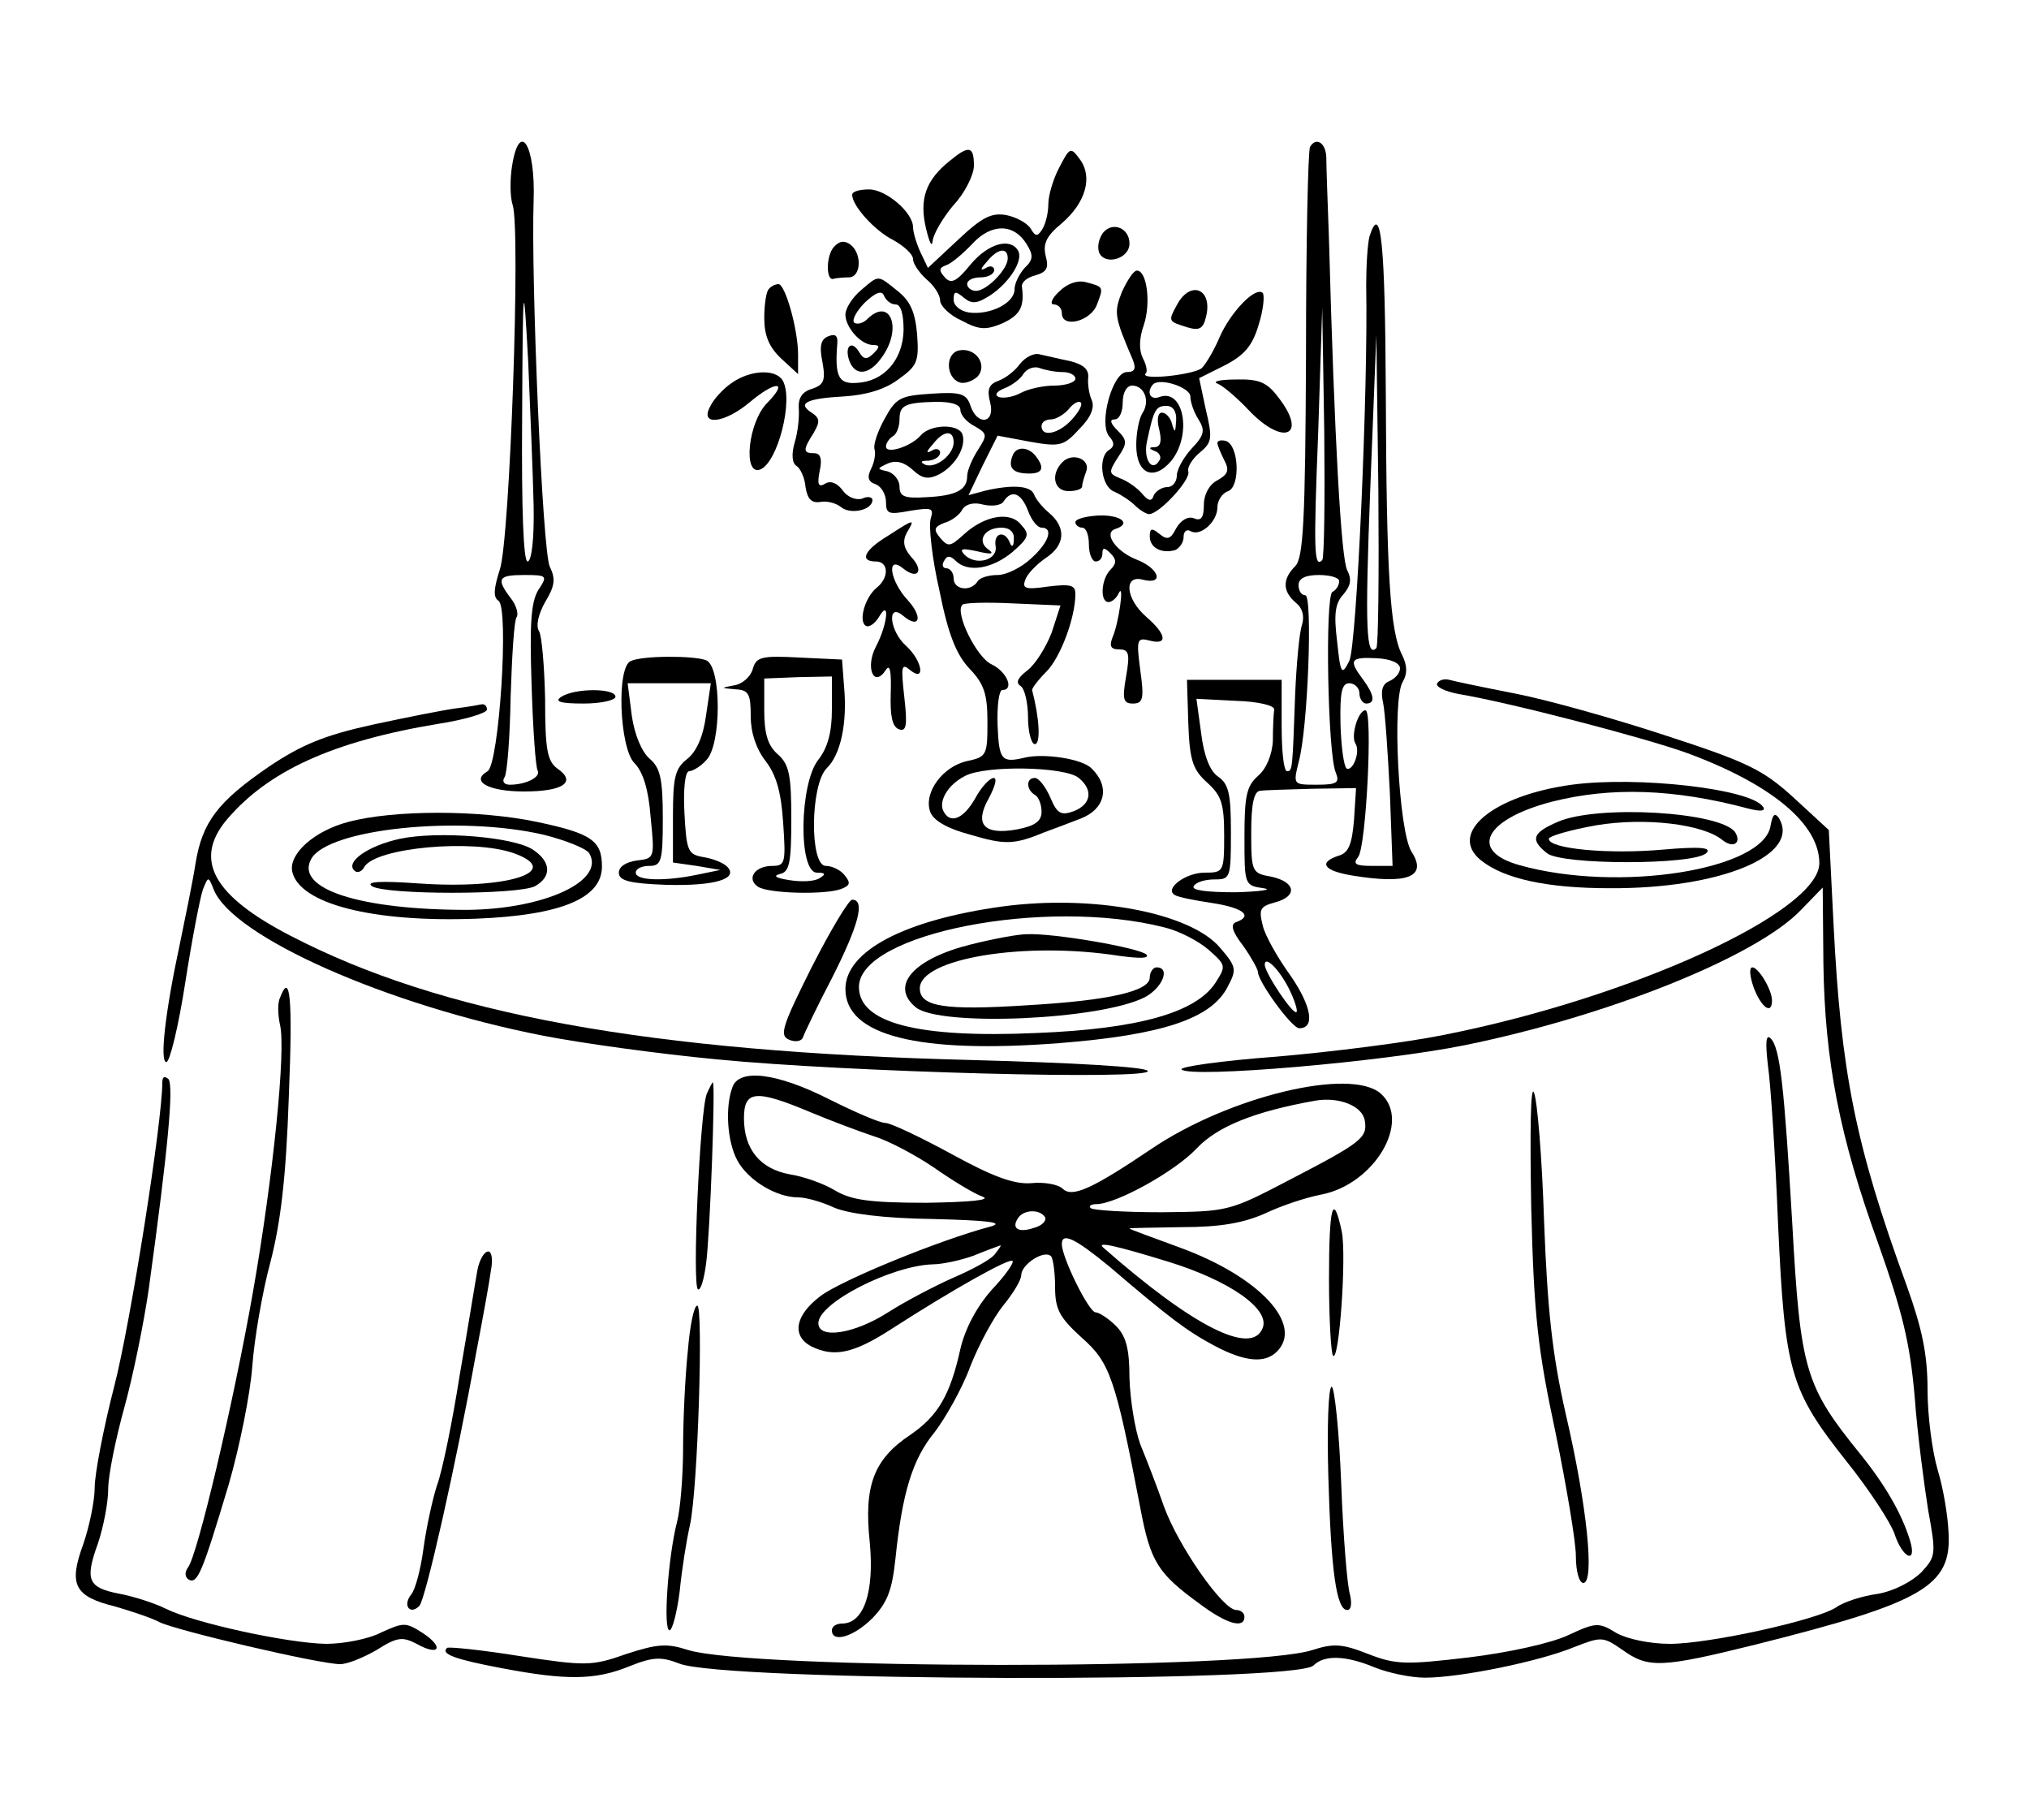 <?xml version="1.0" standalone="no"?>
<!DOCTYPE svg PUBLIC "-//W3C//DTD SVG 20010904//EN"
 "http://www.w3.org/TR/2001/REC-SVG-20010904/DTD/svg10.dtd">
<svg version="1.0" xmlns="http://www.w3.org/2000/svg"
 width="300pt" height="269pt" viewBox="0 0 300 269"
 preserveAspectRatio="xMidYMid meet">
<g transform="translate(0,269) scale(0.1,-0.1)"
fill="#000000" stroke="none">
<path d="M757 2444 c-3 -19 -3 -45 1 -57 12 -35 -4 -495 -19 -539 -9 -28 -10
-41 -2 -46 16 -10 1 -241 -16 -252 -26 -15 1 -30 54 -30 58 0 78 14 49 34 -15
11 -18 29 -18 102 -1 49 -5 95 -9 101 -5 8 -1 25 9 43 14 23 16 34 7 52 -11
21 -28 427 -24 541 3 83 -21 121 -32 51z m32 -501 c1 -50 -3 -83 -9 -83 -6 0
-9 76 -8 213 1 209 2 210 9 82 3 -71 7 -167 8 -212z m7 -125 c-11 -18 -13 -51
-10 -141 2 -65 6 -122 9 -126 5 -10 -18 -21 -41 -21 -9 0 -12 5 -8 11 4 6 8
60 9 119 2 60 5 113 9 118 3 5 -1 18 -9 28 -22 29 -18 34 20 34 34 0 35 -1 21
-22z"/>
<path d="M1937 2473 c-3 -5 -6 -142 -6 -307 -1 -247 -4 -301 -16 -313 -19 -19
-19 -37 1 -54 10 -8 13 -20 9 -33 -4 -12 -8 -57 -10 -101 -4 -113 -4 -115 -12
-115 -5 0 -8 30 -8 67 l0 68 -70 0 -70 0 2 -65 c2 -55 7 -68 28 -87 21 -19 25
-31 25 -78 0 -54 -1 -55 -29 -55 -28 0 -60 -24 -44 -33 4 -3 29 -8 56 -12 45
-7 60 -19 35 -28 -9 -3 -7 -13 10 -35 12 -17 22 -35 22 -39 0 -14 50 -83 61
-83 24 0 18 33 -13 78 -19 26 -38 60 -41 74 -6 24 -4 28 18 34 34 9 31 30 -5
38 -29 5 -30 7 -30 66 0 41 4 60 13 61 6 1 41 2 77 3 l65 1 -3 -47 c-3 -36 -8
-49 -23 -53 -30 -10 -22 -22 19 -29 84 -14 113 -2 89 35 -19 30 -29 225 -13
251 7 12 7 24 -1 40 -18 35 -23 122 -24 385 -1 223 -7 286 -24 234 -3 -11 -5
-44 -5 -73 3 -153 -14 -533 -25 -555 -11 -22 -13 -20 -18 29 -5 40 -3 56 9 69
11 13 13 22 6 36 -9 16 -19 194 -27 488 -2 55 -4 110 -4 123 -1 21 -15 30 -24
15z m18 -611 c-12 -12 -13 12 -6 188 l6 185 3 -184 c1 -101 0 -186 -3 -189z
m80 -130 c-15 -15 -17 28 -9 235 l9 228 3 -229 c1 -126 0 -231 -3 -234z m-55
99 c0 -6 -4 -13 -10 -16 -11 -7 -7 -240 5 -267 6 -15 2 -18 -28 -18 -35 0 -35
0 -27 33 14 49 21 247 10 247 -6 0 -10 7 -10 15 0 10 10 15 30 15 17 0 30 -4
30 -9z m90 -129 c0 -7 -7 -15 -16 -19 -10 -4 -13 -14 -9 -32 3 -14 7 -74 10
-133 l4 -108 -31 0 c-24 0 -28 3 -20 13 12 14 22 217 11 217 -11 0 -22 -38
-15 -49 8 -12 -4 -42 -13 -37 -4 3 -8 32 -9 65 -1 48 2 61 13 61 8 0 15 -7 15
-15 0 -8 5 -15 10 -15 14 0 12 13 -5 36 -21 28 -19 33 20 31 21 -1 35 -7 35
-15z m-186 -61 c-1 -6 -2 -27 -2 -46 -1 -21 -10 -42 -22 -52 -17 -15 -20 -30
-20 -90 0 -71 0 -72 28 -76 15 -2 -4 -5 -41 -6 -43 0 -66 3 -62 9 3 6 17 10
31 10 23 0 24 2 24 69 0 57 -3 72 -19 83 -12 8 -21 31 -25 64 l-7 51 58 -3
c34 -1 58 -7 57 -13z m22 -413 c8 -16 13 -32 11 -34 -5 -5 -47 58 -47 70 0 14
21 -6 36 -36z"/>
<path d="M1404 2452 c-35 -28 -45 -56 -35 -99 5 -21 9 -30 10 -19 1 10 15 34
31 53 17 18 30 45 30 58 0 29 -7 31 -36 7z"/>
<path d="M1566 2442 c-9 -17 -16 -41 -16 -54 0 -13 -4 -29 -9 -37 -7 -11 -10
-11 -17 1 -5 8 -21 17 -36 20 -22 4 -36 -3 -72 -37 l-44 -41 -11 23 c-6 13
-11 30 -11 37 0 22 -40 56 -65 56 -14 0 -25 -3 -25 -8 0 -16 33 -53 61 -67 16
-9 29 -21 29 -28 0 -7 9 -20 20 -30 11 -9 20 -23 20 -31 0 -8 14 -22 32 -30
26 -14 36 -14 60 -4 26 12 33 24 29 54 -1 7 8 14 20 17 17 5 20 11 15 29 -4
18 1 29 24 48 35 30 46 68 27 94 -14 19 -15 19 -31 -12z m-48 -113 c10 -16 10
-23 -3 -35 -8 -9 -15 -23 -15 -32 0 -20 -36 -38 -67 -34 -13 2 -23 10 -23 19
0 13 3 13 15 3 12 -10 20 -9 40 4 28 19 49 52 40 66 -12 19 -44 10 -70 -21
-21 -26 -29 -29 -38 -19 -9 10 -9 14 2 18 7 2 25 17 39 32 28 30 61 30 80 -1z
m-28 -21 c0 -16 -31 -48 -47 -48 -7 0 -13 5 -13 10 0 6 9 10 20 10 11 0 20 5
20 11 0 5 -6 7 -12 3 -9 -5 -9 -2 1 9 16 20 31 22 31 5z"/>
<path d="M1631 2346 c-6 -8 -9 -20 -6 -29 8 -20 45 -10 45 13 0 23 -25 33 -39
16z"/>
<path d="M1233 2325 c-12 -13 -12 -52 0 -47 4 1 14 2 22 2 18 0 20 34 3 48 -9
7 -17 6 -25 -3z"/>
<path d="M1659 2259 c-12 -31 -12 -36 16 -101 5 -13 3 -18 -9 -18 -21 0 -42
-76 -26 -95 8 -9 8 -15 0 -20 -17 -10 -12 -55 8 -62 9 -4 23 -13 30 -20 7 -7
17 -13 21 -13 15 0 62 51 58 63 -2 6 6 19 17 28 18 15 19 21 9 63 l-10 47 38
19 c29 15 41 29 50 60 7 22 9 43 6 47 -11 10 -48 -29 -64 -66 -8 -19 -20 -39
-26 -45 -11 -10 -93 -19 -83 -8 3 2 1 13 -4 22 -6 12 -6 29 1 49 11 32 5 81
-10 81 -5 0 -14 -14 -22 -31z m101 -155 c0 -8 5 -23 12 -34 10 -16 9 -23 -10
-43 -12 -13 -22 -31 -22 -40 0 -9 -6 -17 -14 -17 -8 0 -17 -6 -20 -12 -3 -10
-8 -9 -18 3 -7 8 -21 18 -32 22 -17 7 -17 9 -3 31 14 21 14 25 -1 40 -10 10
-12 16 -4 16 7 0 12 11 12 25 0 15 6 25 14 25 18 0 27 -23 15 -41 -5 -8 -9
-29 -9 -47 0 -43 26 -54 52 -23 31 39 18 108 -18 94 -14 -5 -19 8 -9 19 11 10
55 -5 55 -18z m-21 -36 c-1 -17 -2 -19 -6 -5 -2 9 -9 17 -15 17 -6 0 -8 -10
-4 -25 4 -17 2 -25 -6 -26 -10 0 -10 -2 0 -6 6 -2 10 -9 6 -14 -11 -18 -24 3
-18 29 10 47 13 52 29 52 9 0 15 -8 14 -22z"/>
<path d="M1273 2261 c-13 -11 -23 -27 -23 -36 0 -19 23 -45 41 -45 10 0 10 -3
1 -12 -10 -10 -15 -10 -22 2 -11 18 -22 8 -14 -14 9 -23 30 -20 48 6 31 43 12
90 -22 56 -6 -6 -15 -8 -19 -5 -4 4 4 18 16 30 16 15 25 18 28 10 3 -7 10 -13
17 -13 8 0 12 -14 12 -38 -1 -44 -29 -76 -69 -78 -27 -2 -33 9 -29 58 1 12 -3
15 -13 11 -11 -4 -14 -14 -9 -38 5 -28 2 -34 -16 -40 -14 -4 -20 -14 -19 -28
1 -12 -1 -35 -6 -51 -5 -17 -4 -31 3 -35 5 -3 12 -17 13 -31 3 -18 9 -24 22
-22 10 2 24 -2 31 -8 14 -11 46 -4 46 11 0 4 -7 6 -15 2 -9 -3 -22 2 -29 12
-8 11 -18 15 -26 10 -10 -6 -12 -1 -8 19 4 18 1 26 -8 26 -17 0 -17 5 -1 30
10 17 9 22 -3 30 -22 14 -7 21 48 24 32 2 60 10 80 25 28 20 31 26 28 67 -3
33 -10 49 -29 64 -30 24 -27 24 -54 1z"/>
<path d="M1566 2259 c-11 -10 -14 -19 -8 -19 7 0 12 -6 12 -13 0 -23 43 -12
52 13 10 26 10 26 -17 33 -12 3 -27 -2 -39 -14z"/>
<path d="M1137 2263 c-4 -3 -7 -23 -7 -43 0 -26 7 -43 25 -60 l25 -23 0 29 c0
37 -19 104 -29 104 -4 0 -11 -3 -14 -7z"/>
<path d="M1740 2239 c-13 -24 -13 -24 16 -33 17 -5 23 -2 27 15 11 42 -23 56
-43 18z"/>
<path d="M1418 2172 c-20 -4 -20 -39 0 -47 7 -3 19 1 27 8 16 17 -2 44 -27 39z"/>
<path d="M1508 2152 c-7 -10 -21 -21 -32 -25 -14 -5 -17 -13 -12 -32 8 -31
-19 -35 -29 -5 -6 18 -14 21 -58 18 -46 -3 -52 -6 -69 -37 -10 -18 -17 -38
-15 -45 2 -6 0 -19 -5 -29 -6 -12 -5 -19 7 -23 8 -3 15 -15 15 -26 0 -18 4
-19 36 -13 32 5 35 4 30 -12 -3 -11 2 -58 13 -106 13 -65 25 -95 45 -116 21
-22 26 -37 26 -78 0 -49 -1 -52 -30 -58 -36 -8 -64 -46 -55 -74 4 -13 23 -25
60 -35 51 -15 64 -15 110 4 11 4 35 13 53 20 36 14 44 47 16 74 -13 14 -70 23
-99 16 -34 -8 -38 -4 -40 48 -1 28 2 52 7 52 18 0 7 27 -16 38 -22 10 -55 77
-43 88 2 3 36 4 75 2 l70 -3 -13 -40 c-8 -21 -24 -47 -36 -56 -14 -11 -18 -18
-10 -23 6 -4 11 -25 11 -47 0 -21 5 -39 10 -39 9 0 7 38 -4 80 0 3 9 15 21 27
21 21 43 80 43 115 0 13 -7 15 -40 11 -34 -5 -39 -3 -34 10 3 9 17 23 30 32
29 19 31 45 5 67 -10 8 -20 21 -22 27 -5 13 -31 15 -71 6 l-26 -7 21 44 22 44
48 -9 c45 -8 50 -6 73 19 17 17 23 32 18 43 -4 9 -6 24 -5 33 1 12 -7 19 -26
24 -15 3 -35 8 -45 10 -9 3 -22 -4 -30 -14z m63 -12 c10 0 19 -4 19 -10 0 -5
-14 -10 -31 -10 -17 0 -39 -5 -50 -11 -11 -6 -25 -8 -32 -6 -7 3 -4 8 8 13 11
4 24 14 28 21 5 8 16 12 24 9 8 -3 23 -6 34 -6z m-151 -56 c0 -7 9 -18 21 -24
19 -11 19 -13 5 -35 -9 -14 -16 -31 -16 -39 0 -20 -16 -29 -61 -31 -32 -2 -39
1 -39 16 0 9 -8 19 -17 22 -17 4 -17 4 0 12 12 5 24 2 37 -10 14 -13 23 -14
39 -6 24 13 40 41 34 59 -6 16 -48 15 -62 -2 -14 -16 -51 -28 -51 -16 0 5 5
12 10 15 6 3 10 15 10 25 0 21 8 25 55 26 22 0 35 -4 35 -12z m165 -14 c-19
-21 -45 -27 -45 -10 0 6 6 10 14 10 7 0 19 7 26 15 7 9 15 13 18 10 3 -3 -3
-14 -13 -25z m-175 -34 c0 -18 -26 -39 -42 -33 -8 4 -7 6 5 6 9 1 17 6 17 12
0 5 -6 7 -12 3 -9 -5 -9 -2 1 9 16 21 31 22 31 3z m110 -101 c5 -14 14 -25 20
-25 18 0 11 -22 -16 -46 -14 -13 -36 -24 -49 -24 -13 0 -27 -4 -30 -10 -10
-15 -35 -12 -35 5 0 8 -5 15 -11 15 -5 0 -7 5 -3 11 4 8 9 8 17 0 18 -18 54
-12 84 13 24 21 26 26 13 40 -16 21 -55 14 -86 -15 -19 -17 -22 -18 -34 -4
-10 12 -9 16 6 22 11 3 23 12 27 20 5 8 17 11 31 7 13 -3 27 -1 30 5 12 18 26
12 36 -14z m-21 -42 c0 -11 -3 -13 -6 -5 -7 18 -24 15 -21 -5 4 -21 -29 -30
-46 -13 -8 9 -4 10 19 5 21 -5 26 -4 16 3 -17 12 -6 32 20 32 12 0 19 -7 18
-17z m96 -353 c22 -18 18 -39 -7 -49 -19 -7 -25 -4 -35 20 -7 16 -17 29 -23
29 -13 0 -13 -17 0 -25 6 -3 10 -15 10 -25 0 -14 -10 -21 -36 -26 -49 -9 -64
7 -42 46 9 17 13 30 7 30 -5 0 -18 -13 -27 -30 -17 -30 -36 -38 -46 -21 -10
15 5 41 31 54 30 16 148 14 168 -3z"/>
<path d="M1082 2124 c-12 -8 -27 -24 -32 -35 -16 -29 21 -25 58 6 38 32 59 33
27 0 -29 -28 -37 -109 -11 -99 26 10 50 104 33 132 -11 17 -48 15 -75 -4z"/>
<path d="M1800 2123 c8 -3 29 -21 46 -39 52 -55 89 -38 43 20 -16 21 -28 26
-62 25 -23 0 -35 -3 -27 -6z"/>
<path d="M1800 2035 c0 -3 5 -15 10 -25 8 -15 6 -21 -10 -30 -12 -6 -20 -21
-20 -36 0 -19 -4 -25 -15 -20 -9 3 -19 -3 -26 -15 -8 -16 -13 -18 -25 -8 -11
9 -14 8 -14 -4 0 -17 18 -26 38 -20 6 3 12 11 12 19 0 9 5 12 10 9 15 -9 40
14 40 35 0 10 7 21 16 24 18 7 16 67 -3 74 -7 2 -13 1 -13 -3z"/>
<path d="M1497 2016 c-7 -18 1 -26 25 -26 19 0 23 8 10 25 -11 15 -30 16 -35
1z"/>
<path d="M1571 2007 c-18 -18 -13 -43 9 -43 11 0 20 3 20 7 0 4 3 14 6 22 7
18 -20 29 -35 14z"/>
<path d="M1590 1918 c0 -4 5 -8 10 -8 6 0 10 -11 10 -25 0 -14 5 -25 10 -25 6
0 10 5 10 12 0 9 3 9 12 0 9 -9 9 -15 0 -24 -14 -14 -16 -48 -3 -48 5 0 12 6
15 13 9 18 0 -45 -9 -65 -5 -13 -3 -18 10 -18 14 0 16 -6 10 -40 -6 -34 -4
-40 10 -40 15 0 17 7 11 49 -6 46 -5 49 14 44 27 -7 25 9 -5 35 -31 27 -34 63
-5 55 32 -8 24 17 -10 30 -30 12 -49 39 -31 45 25 8 8 21 -24 20 -19 -1 -35
-5 -35 -10z"/>
<path d="M1313 1898 c-35 -21 -43 -38 -18 -38 19 0 20 -24 1 -39 -17 -14 -27
-49 -16 -56 5 -3 13 3 19 12 17 30 14 -9 -4 -43 -16 -31 -3 -62 15 -34 6 9 8
-3 7 -35 -1 -33 2 -49 12 -53 11 -4 13 5 8 48 -5 45 -4 50 8 40 24 -20 19 13
-5 35 -25 22 -29 65 -5 45 25 -21 30 -2 7 23 -26 28 -32 67 -7 47 22 -18 32
-4 12 17 -11 13 -13 23 -6 36 12 20 12 21 -28 -5z"/>
<path d="M933 1713 c-22 -8 -17 -129 5 -151 13 -13 21 -40 24 -80 6 -60 6 -61
-20 -64 -16 -2 -27 -9 -27 -18 0 -12 16 -16 70 -18 72 -2 108 9 90 27 -6 6
-22 12 -35 14 -23 4 -25 9 -28 65 -2 36 1 62 7 62 5 0 17 7 25 16 23 22 23
139 0 148 -18 7 -93 7 -111 -1z m111 -80 c-4 -31 -14 -54 -28 -65 -18 -14 -21
-27 -21 -85 l0 -68 35 -5 35 -6 -34 -7 c-48 -10 -91 -9 -91 3 0 6 9 10 20 10
18 0 20 7 20 71 0 58 -4 74 -19 87 -12 10 -23 36 -27 65 l-6 47 61 0 62 0 -7
-47z"/>
<path d="M1113 1701 c-3 -11 -15 -22 -27 -24 -21 -4 -21 -4 2 -6 19 -1 22 -7
22 -40 0 -24 8 -48 22 -66 16 -21 23 -46 26 -92 4 -58 3 -63 -16 -63 -26 0
-39 -19 -21 -31 16 -10 100 -12 123 -3 13 5 14 9 5 20 -6 8 -19 14 -28 14 -24
0 -23 119 1 144 21 20 31 67 26 121 l-3 40 -63 3 c-56 3 -64 1 -69 -17z m117
-60 c0 -33 -6 -56 -20 -74 -28 -35 -30 -167 -2 -167 12 0 14 -2 4 -8 -7 -5
-27 -6 -45 -3 -19 3 -25 6 -14 9 14 3 17 15 17 81 0 65 -3 81 -20 96 -15 13
-20 31 -20 65 l0 47 50 2 50 1 0 -49z"/>
<path d="M2125 1680 c-3 -5 11 -12 32 -16 73 -12 273 -64 337 -87 125 -46 196
-105 196 -163 0 -72 -277 -199 -556 -254 -54 -11 -165 -25 -247 -32 -81 -6
-144 -15 -140 -19 14 -13 296 11 419 36 211 43 429 130 496 199 l33 34 1 -112
c2 -144 24 -257 81 -414 36 -102 47 -147 54 -227 4 -55 14 -130 20 -168 12
-65 11 -68 -10 -91 -14 -14 -41 -28 -64 -32 -23 -3 -51 -12 -62 -20 -29 -19
-188 -54 -246 -54 -29 0 -63 7 -79 16 -26 16 -30 16 -71 -3 -25 -12 -89 -26
-147 -33 -93 -11 -108 -11 -149 5 -38 15 -51 16 -82 6 -91 -30 -831 -29 -924
0 -31 10 -45 9 -91 -6 -51 -18 -60 -18 -158 -3 -56 9 -105 14 -107 12 -10 -9
12 -17 81 -30 95 -18 138 -18 189 3 35 14 47 14 73 4 65 -27 912 -29 938 -3
16 16 48 15 91 -3 20 -8 53 -15 74 -15 52 0 169 24 220 45 41 16 43 16 72 -4
38 -27 56 -27 197 8 247 62 290 86 285 166 -1 25 -8 66 -16 92 -8 27 -15 80
-15 118 0 53 -8 91 -31 155 -76 208 -97 315 -108 534 l-7 139 -51 47 c-46 42
-68 53 -191 93 -76 25 -176 53 -223 62 -46 9 -89 18 -96 20 -7 2 -15 0 -18 -5z"/>
<path d="M830 1660 c-11 -7 -2 -10 33 -10 26 0 47 5 47 10 0 13 -60 13 -80 0z"/>
<path d="M675 1643 c-16 -2 -72 -13 -123 -24 -73 -16 -106 -30 -154 -62 -76
-52 -99 -82 -109 -144 -4 -26 -15 -79 -23 -118 -22 -102 -30 -175 -20 -175 5
0 18 53 28 118 10 64 22 126 26 137 8 20 8 20 16 0 28 -70 257 -171 487 -216
56 -11 172 -27 257 -35 193 -19 646 -31 637 -17 -4 6 -111 12 -259 16 -480 12
-786 68 -1009 184 -114 59 -143 112 -94 171 61 72 156 116 313 142 39 6 72 16
72 21 0 5 -3 8 -7 8 -5 -1 -21 -4 -38 -6z"/>
<path d="M2324 1530 c-117 -16 -184 -72 -134 -112 34 -27 97 -41 190 -41 164
-1 284 49 250 104 -6 8 -9 5 -12 -11 -9 -66 -225 -100 -371 -59 -76 21 -52 68
48 94 87 22 180 19 289 -10 19 -5 27 -4 23 2 -17 27 -186 46 -283 33z"/>
<path d="M515 1475 c-50 -13 -88 -47 -83 -73 10 -48 119 -76 273 -70 124 5
185 30 185 77 0 38 -15 49 -96 66 -85 18 -212 18 -279 0z m289 -19 c32 -8 62
-20 67 -27 25 -41 -66 -83 -180 -84 -159 0 -255 31 -231 75 24 45 220 65 344
36z"/>
<path d="M591 1450 c-46 -10 -81 -34 -67 -47 4 -4 11 -2 15 6 18 28 159 41
220 20 76 -27 -8 -54 -139 -45 -57 4 -80 3 -70 -4 20 -13 216 -13 241 0 25 14
24 36 -3 54 -29 19 -140 28 -197 16z"/>
<path d="M2303 1475 c-37 -16 -41 -26 -16 -46 21 -18 218 -18 236 0 8 8 -8 10
-65 5 -79 -7 -168 1 -168 16 0 4 31 13 70 20 72 12 158 2 187 -22 15 -12 28
-5 19 11 -19 31 -204 42 -263 16z"/>
<path d="M1200 1260 c-44 -88 -48 -101 -33 -107 9 -4 18 -2 20 3 2 6 21 46 43
88 39 77 50 116 30 116 -5 0 -32 -45 -60 -100z"/>
<path d="M1482 1350 c-145 -20 -232 -66 -232 -122 0 -69 108 -96 316 -80 152
12 225 36 249 83 14 26 13 30 -11 58 -44 52 -188 79 -322 61z m240 -31 c21 -5
50 -20 65 -33 26 -23 26 -24 10 -49 -29 -44 -114 -68 -264 -74 -177 -8 -263
15 -263 68 0 79 276 133 452 88z"/>
<path d="M1436 1294 c-85 -21 -121 -61 -82 -93 35 -29 273 -19 339 15 26 14
38 44 17 44 -5 0 -10 -7 -10 -15 0 -20 -59 -34 -181 -41 -123 -8 -159 -2 -159
25 0 44 155 70 295 48 30 -4 45 -4 40 2 -11 10 -138 32 -177 30 -13 0 -50 -7
-82 -15z"/>
<path d="M2593 1230 c11 -29 27 -41 27 -19 0 16 -20 49 -29 49 -5 0 -4 -13 2
-30z"/>
<path d="M414 1215 c-4 -8 -3 -26 0 -40 9 -36 -10 -224 -40 -395 -29 -165 -82
-389 -96 -407 -5 -7 -5 -14 1 -18 13 -7 20 10 59 140 16 55 32 134 35 175 3
41 15 111 27 155 15 58 23 125 27 243 6 148 2 187 -13 147z"/>
<path d="M2614 1115 c4 -27 11 -133 15 -235 10 -219 18 -245 101 -350 33 -41
65 -90 71 -107 12 -37 34 -46 23 -10 -12 39 -36 81 -73 127 -82 101 -89 124
-101 341 -12 204 -18 260 -32 274 -7 7 -8 -6 -4 -40z"/>
<path d="M240 1090 c0 -58 -47 -356 -71 -449 -16 -62 -29 -130 -29 -150 0 -20
-8 -58 -17 -84 -22 -60 -13 -77 48 -92 24 -7 54 -17 65 -23 24 -12 236 -62
267 -62 11 0 35 10 54 21 30 19 38 20 59 9 34 -19 41 -5 9 16 -25 16 -28 16
-61 1 -19 -10 -56 -17 -82 -17 -57 1 -195 31 -237 52 -16 8 -47 18 -68 22 -47
9 -52 20 -32 75 8 24 15 60 15 80 0 20 11 74 24 121 13 47 29 126 36 175 29
210 37 300 29 310 -6 5 -9 3 -9 -5z"/>
<path d="M1083 1083 c-11 -29 -8 -80 7 -108 16 -30 58 -55 90 -55 12 0 36 -7
53 -15 21 -9 72 -16 147 -17 80 -2 106 -5 85 -11 -76 -20 -222 -80 -252 -103
-37 -28 -43 -58 -14 -74 34 -17 63 -11 120 26 90 58 174 105 178 100 3 -2 -11
-22 -31 -43 -22 -25 -39 -57 -46 -87 -15 -68 -33 -99 -74 -127 -54 -36 -69
-75 -60 -159 7 -74 -9 -120 -41 -120 -8 0 -15 -4 -15 -10 0 -19 32 -10 60 18
22 23 29 41 34 88 10 97 25 147 58 187 16 21 41 65 53 98 13 33 35 73 49 90
14 17 26 37 26 44 0 16 34 38 44 28 3 -3 6 -24 6 -45 0 -33 6 -45 39 -75 42
-37 50 -59 87 -252 15 -80 26 -97 88 -142 40 -30 66 -37 66 -19 0 6 -6 10 -12
10 -20 0 -86 95 -107 153 -10 29 -26 70 -35 92 -8 22 -15 66 -16 98 0 43 -5
62 -20 77 -11 11 -25 20 -30 20 -10 0 -50 81 -50 101 0 18 20 8 70 -33 89 -76
114 -95 155 -117 45 -24 75 -27 93 -9 40 40 -26 111 -144 154 -41 15 -74 27
-74 28 0 1 35 1 78 2 56 0 90 6 122 20 25 12 62 24 83 28 79 15 134 108 89
149 -44 40 -225 -4 -339 -81 -89 -60 -118 -73 -132 -59 -6 6 -27 10 -46 8 -25
-2 -56 9 -118 43 -46 25 -90 46 -98 46 -8 0 -45 16 -83 35 -77 39 -133 46
-143 18z m115 -37 c31 -13 74 -29 95 -36 20 -6 60 -27 88 -46 27 -19 60 -39
72 -43 13 -5 -19 -8 -83 -9 -84 0 -111 4 -135 18 -16 10 -47 21 -67 24 -44 8
-68 37 -68 83 0 41 17 43 98 9z m820 -13 c4 -25 -5 -32 -113 -88 -88 -46 -90
-46 -188 -47 -54 0 -101 3 -104 6 -4 3 0 6 8 6 29 0 116 48 148 82 31 33 86
55 176 71 35 6 70 -8 73 -30z m-473 -142 c3 -5 -4 -13 -16 -16 -23 -8 -34 -1
-24 14 8 13 32 14 40 2z m-74 -55 c-6 -8 -34 -23 -62 -35 -27 -12 -71 -35 -96
-51 -50 -32 -103 -40 -103 -16 0 30 108 85 169 87 14 0 42 6 61 13 19 8 37 14
39 15 2 0 -2 -5 -8 -13z m256 -11 c91 -28 151 -70 140 -98 -16 -42 -103 2
-236 119 -10 9 18 3 96 -21z"/>
<path d="M1045 1073 c-10 -24 -22 -284 -13 -289 4 -2 9 15 12 38 6 45 14 268
10 268 -1 0 -5 -8 -9 -17z"/>
<path d="M2264 905 c4 -162 10 -211 36 -333 16 -78 30 -161 30 -182 0 -23 5
-40 11 -40 17 0 6 113 -26 250 -20 88 -27 154 -32 285 -3 94 -10 179 -15 190
-5 12 -6 -58 -4 -170z"/>
<path d="M1965 800 c0 -60 3 -111 6 -114 9 -10 20 146 13 183 -13 61 -19 38
-19 -69z"/>
<path d="M706 813 c-3 -16 -14 -85 -26 -154 -11 -70 -26 -144 -34 -165 -7 -22
-16 -64 -20 -94 -4 -30 -12 -60 -18 -67 -13 -16 -2 -31 12 -17 9 9 54 208 84
374 10 52 20 107 22 123 3 15 1 27 -4 27 -6 0 -13 -12 -16 -27z"/>
<path d="M1017 693 c-4 -38 -7 -102 -7 -143 0 -41 -4 -91 -9 -110 -13 -50 -21
-160 -11 -160 4 0 11 26 15 58 3 31 10 75 15 97 12 53 20 325 11 325 -5 0 -11
-30 -14 -67z"/>
<path d="M1964 508 c4 -141 12 -198 28 -198 6 0 7 10 4 23 -4 12 -10 86 -13
165 -3 78 -10 142 -14 142 -5 0 -7 -60 -5 -132z"/>
</g>
</svg>
